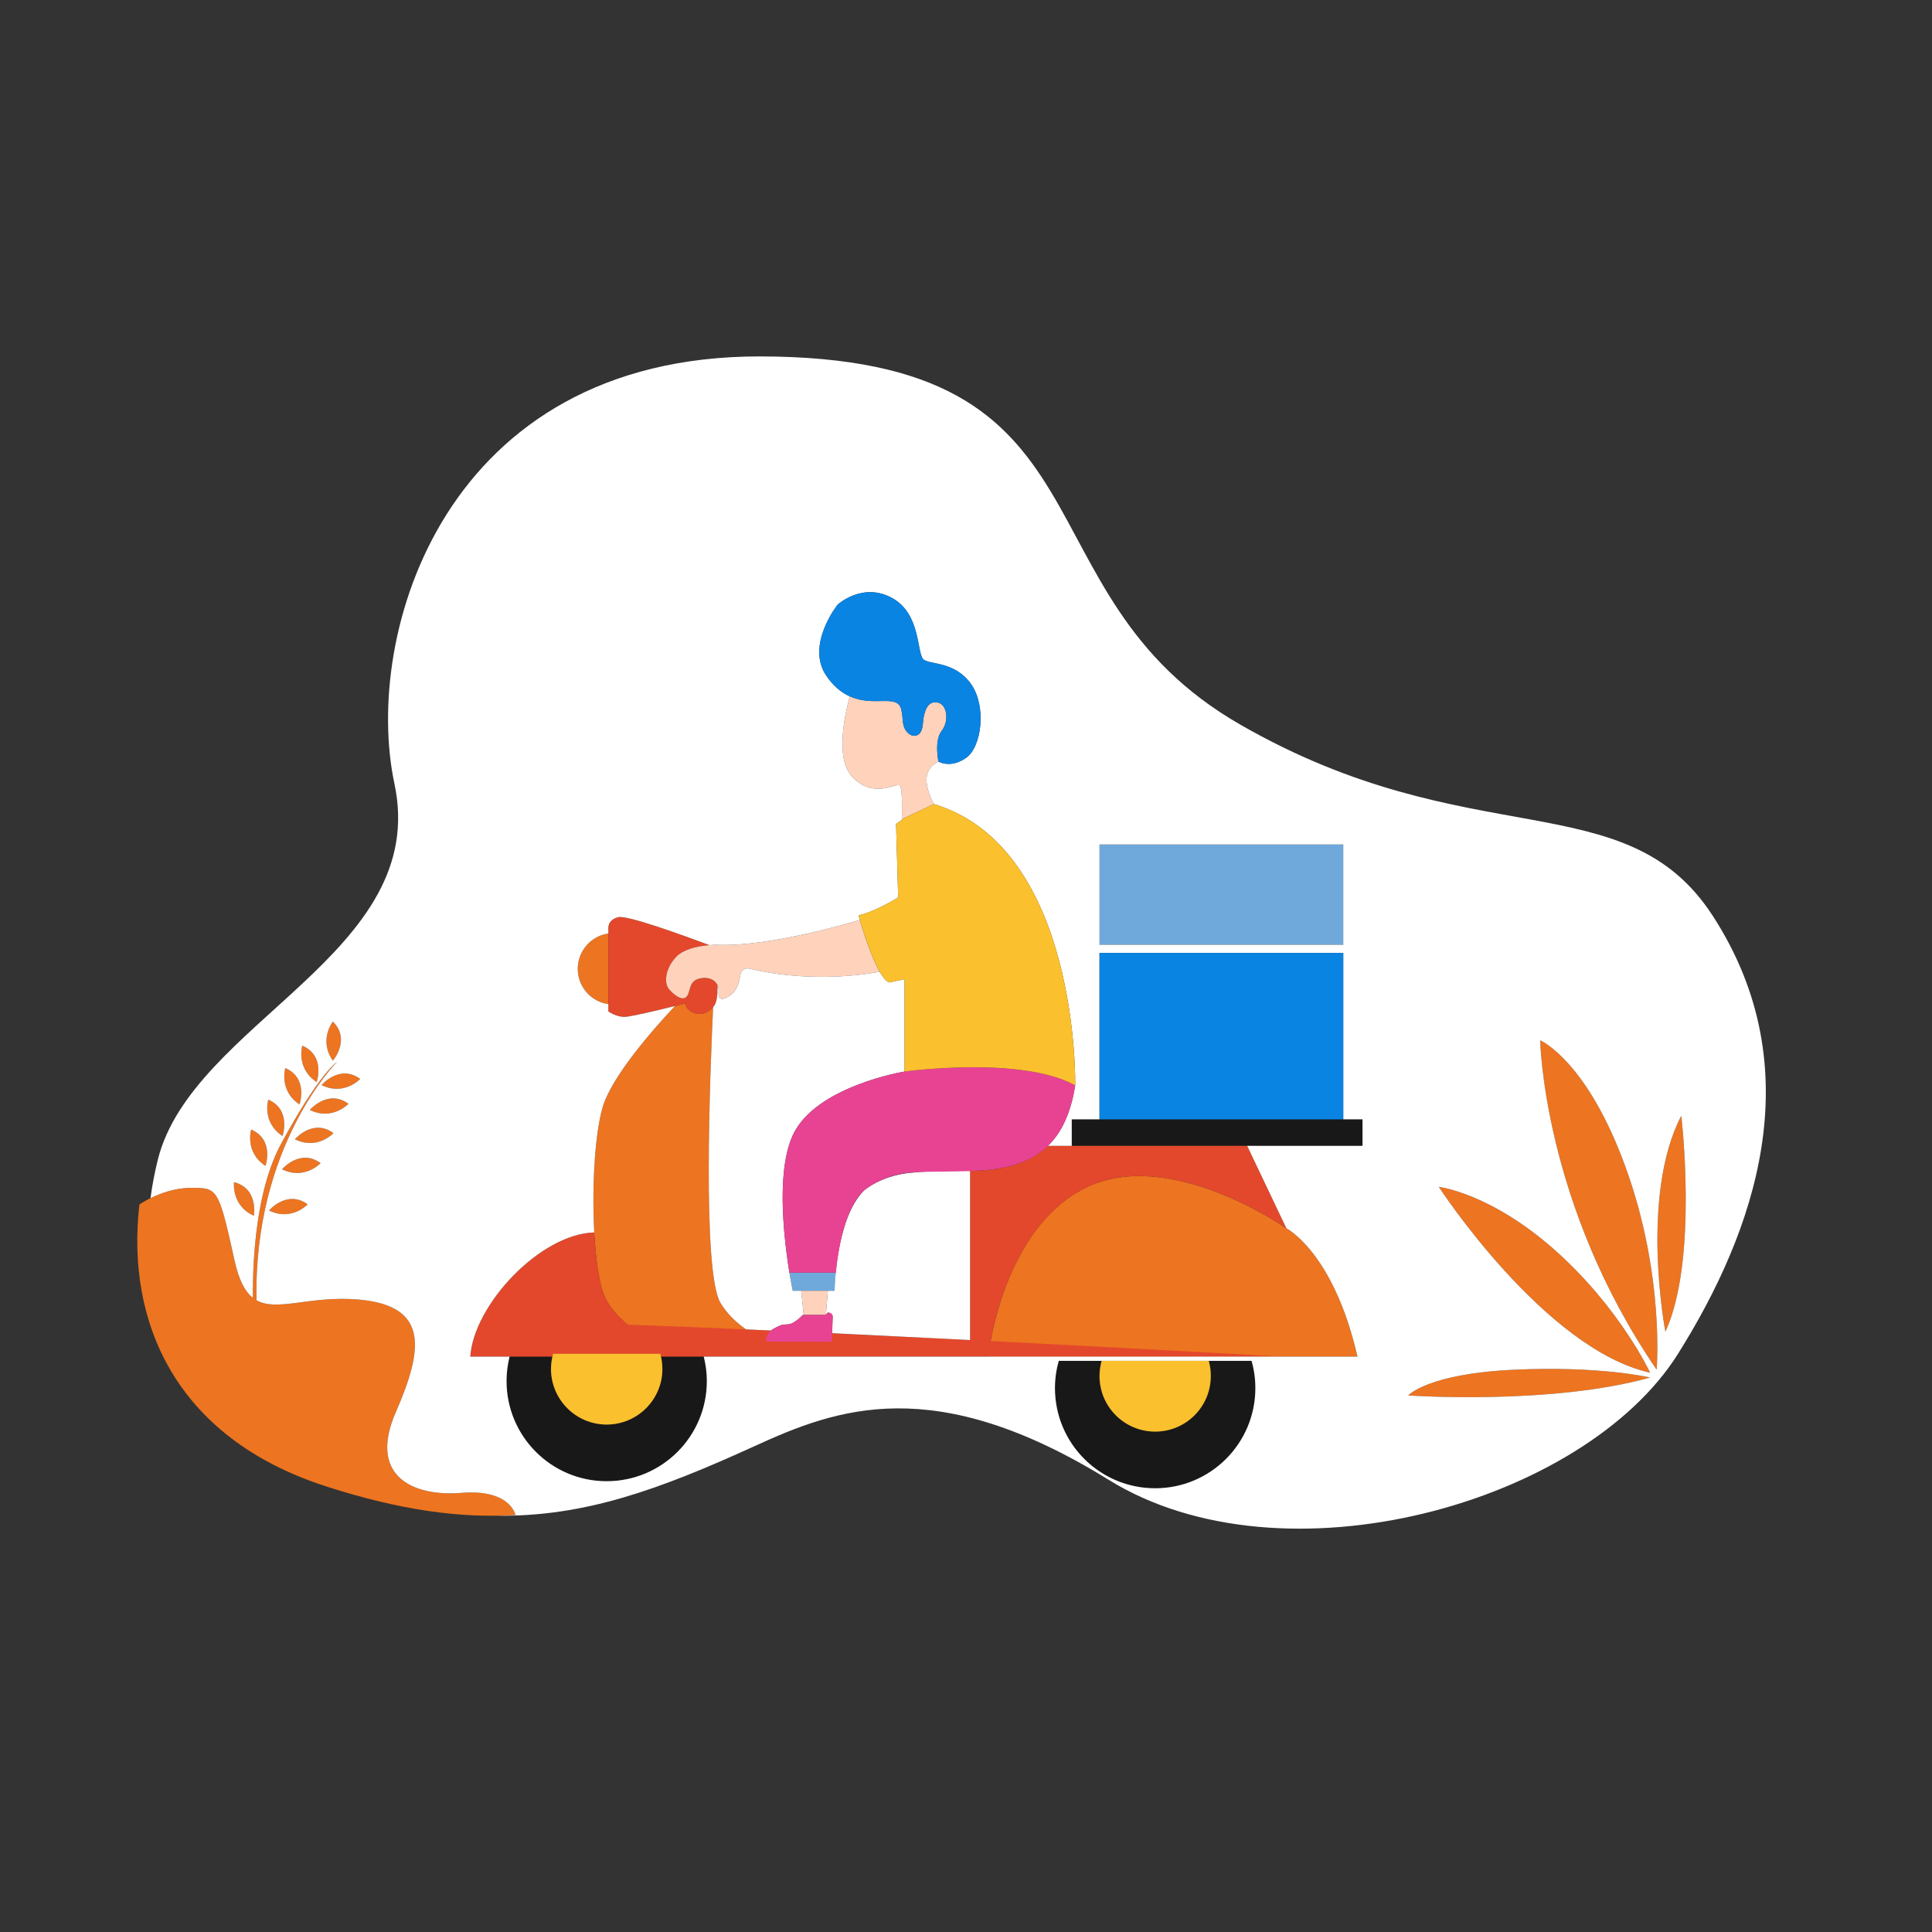 <svg width="551" height="551" viewBox="0 0 551 551" fill="none" xmlns="http://www.w3.org/2000/svg">
<rect x="0" y="0" width="551" height="551" fill="#333333" stroke="none"/>
<path d="M388.585 319.233V326.801H305.657V319.233H388.585ZM188.308 386.099C188.691 387.472 188.914 388.908 188.914 390.41C188.914 399.159 181.794 406.28 173.012 406.28C164.263 406.28 157.142 399.159 157.142 390.41C157.142 388.909 157.365 387.473 157.748 386.099H145.518C144.848 388.557 144.464 391.176 144.464 393.859C144.464 409.633 157.237 422.438 173.011 422.438C188.818 422.438 201.591 409.633 201.591 393.859C201.591 391.176 201.207 388.558 200.505 386.099H188.308ZM344.742 388.109C345.126 389.482 345.317 390.92 345.317 392.421C345.317 401.203 338.228 408.291 329.447 408.291C320.697 408.291 313.576 401.202 313.576 392.421C313.576 390.92 313.799 389.483 314.182 388.109H301.954C301.252 390.569 300.868 393.187 300.868 395.87C300.868 411.676 313.673 424.449 329.448 424.449C345.222 424.449 358.027 411.676 358.027 395.87C358.027 393.187 357.644 390.57 356.941 388.109H344.742Z" fill="#181818"/>
<path d="M387.148 386.898H282.155L282.219 384.279C282.858 379.903 288.19 348.579 310.383 338.393C334.268 327.376 366.87 350.304 366.87 350.304C366.87 350.304 380.315 357.135 387.148 386.898ZM205.487 371.602C200.186 362.821 202.55 304.831 203.38 287.238C202.23 288.61 200.091 289.696 197.951 288.867C195.396 287.876 195.524 286.152 195.524 286.152C195.524 286.152 194.311 286.471 192.491 286.917C186.296 293.528 174.29 307.13 171.799 316.008C168.382 328.11 168.382 356.944 171.799 368.024C175.215 379.137 191.564 384.822 191.564 384.822H225.795C225.796 384.822 211.746 381.98 205.487 371.602ZM479.495 318.212C467.553 341.138 474.961 379.808 474.961 379.808C484.413 359.34 479.495 318.212 479.495 318.212ZM173.492 266.226C168.574 266.928 164.774 271.175 164.774 276.316C164.774 281.425 168.542 285.672 173.492 286.374C173.492 281.554 173.492 269.707 173.492 266.226ZM439.261 296.689C439.261 296.689 440.059 343.278 472.47 390.633C472.47 390.633 474.801 363.779 463.689 333.093C452.609 302.373 439.261 296.689 439.261 296.689ZM431.948 390.633C407.137 391.751 401.613 397.977 401.613 397.977C401.613 397.977 442.199 400.819 470.618 392.869C470.618 392.869 456.792 389.515 431.948 390.633ZM443.604 356.657C425.115 340.181 410.331 338.488 410.331 338.488C410.331 338.488 440.474 384.789 470.618 391.495C470.618 391.495 462.092 373.134 443.604 356.657ZM131.629 425.758C117.707 426.907 104.934 420.936 112.885 402.735C120.836 384.534 122.273 372.304 102.093 370.612C88.362 369.462 79.134 374.188 73.162 370.835C72.237 326.673 96.121 302.852 96.121 302.852C96.121 302.852 91.172 305.885 80.187 326.162C73.258 338.936 72.044 357.839 72.108 370.132C69.841 368.345 68.085 365.024 66.84 359.243C62.273 338.488 61.985 338.775 54.322 338.775C46.721 338.775 39.92 343.373 39.761 343.501C35.929 376.583 49.659 410.016 93.183 423.97C114.034 430.676 131.086 433.039 147.02 432.081C146.988 431.921 145.423 424.641 131.629 425.758ZM94.939 291.357C94.939 291.357 90.787 296.625 94.939 302.5C94.939 302.501 100.112 296.497 94.939 291.357ZM90.308 308.6C90.308 308.6 92.927 301.128 86.221 298.222C86.221 298.222 84.306 304.639 90.308 308.6ZM91.714 309.463C98.164 312.624 102.73 307.706 102.73 307.706C96.855 303.394 91.714 309.463 91.714 309.463ZM99.378 314.794C93.502 310.516 88.361 316.551 88.361 316.551C94.811 319.712 99.378 314.794 99.378 314.794ZM95.099 323.161C89.223 318.882 84.114 324.917 84.114 324.917C90.564 328.078 95.099 323.161 95.099 323.161ZM91.427 331.719C85.551 327.44 80.442 333.475 80.442 333.475C86.892 336.637 91.427 331.719 91.427 331.719ZM76.737 345.226C83.188 348.387 87.754 343.469 87.754 343.469C81.847 339.191 76.737 345.226 76.737 345.226ZM85.423 314.986C85.423 314.986 88.042 307.514 81.368 304.609C81.368 304.609 79.452 311.027 85.423 314.986ZM80.569 323.991C80.569 323.991 83.188 316.519 76.514 313.613C76.514 313.613 74.567 320.032 80.569 323.991ZM75.716 332.517C75.716 332.517 78.335 325.044 71.629 322.139C71.629 322.139 69.713 328.557 75.716 332.517ZM72.395 346.727C72.395 346.727 73.8 338.936 66.743 337.148C66.743 337.147 65.881 343.789 72.395 346.727Z" fill="#ED7420"/>
<path d="M173.492 288.45C173.492 288.45 173.492 265.683 173.492 265.267C173.492 264.853 173.076 262.426 176.333 261.565C178.856 260.925 195.013 266.801 202.358 269.547C199.675 269.771 195.109 270.505 192.843 272.901C189.521 276.414 189.522 280.372 190.64 281.906C191.789 283.407 194.631 285.801 195.877 284.172C197.09 282.576 196.324 279.83 199.549 279.064C201.943 278.49 203.923 279.415 204.658 281.043L204.626 281.33C204.626 281.33 204.785 284.747 203.923 286.441C203.061 288.163 200.507 289.856 197.952 288.868C195.397 287.877 195.525 286.153 195.525 286.153C195.525 286.153 180.453 290.016 178.059 290.016C175.631 290.015 173.492 288.45 173.492 288.45ZM365.338 386.898H134.12C135.078 372.177 153.982 351.932 169.468 351.485C169.851 358.19 170.618 364.194 171.799 368.024C173.012 371.985 175.854 375.21 179.016 377.796C206.413 378.754 243.071 380.479 276.663 382.172V335.486V333.953C277.589 333.922 278.547 333.89 279.538 333.826C288.319 333.347 294.514 330.984 298.825 326.8H355.695L366.871 350.303C366.871 350.303 334.268 327.376 310.384 338.392C290.235 347.653 283.976 374.379 282.507 382.458C327.467 384.757 365.338 386.898 365.338 386.898Z" fill="#E3482C"/>
<path d="M383.093 240.84V269.451H313.577V240.84H383.093ZM225.158 362.948C225.669 366.141 226.083 368.121 226.083 368.121H238.026C238.026 368.121 238.075 366.544 238.277 364.091C238.307 363.729 238.34 363.347 238.377 362.948H225.158Z" fill="#6FA9DC"/>
<path d="M268.553 208.461C266.382 211.239 267.628 217.21 267.659 217.21C266.446 217.913 265.265 218.52 264.562 220.404C263.253 223.916 266.35 229.312 266.35 229.312L257.985 233.273L257.187 233.656C257.187 233.656 257.538 224.842 256.612 224.013C255.654 223.15 249.012 228.068 242.945 221.426C238.124 216.158 240.998 203.481 242.37 198.594C246.586 200.479 250.705 199.809 253.291 199.936C257.282 200.128 257.09 201.916 257.538 206.099C258.017 210.251 262.806 211.719 263.189 206.515C263.573 201.309 265.361 199.681 267.755 200.447C270.118 201.213 270.724 205.651 268.553 208.461ZM245.21 262.362C245.21 262.362 220.016 270.154 204.401 269.451C204.401 269.451 196.13 269.387 192.842 272.9C189.521 276.413 189.521 280.371 190.639 281.905C191.788 283.406 194.63 285.8 195.876 284.171C197.089 282.575 196.323 279.829 199.548 279.063C202.773 278.297 205.232 280.181 204.944 282.926C204.689 285.705 206.668 285.034 208.361 283.789C210.085 282.575 210.724 280.563 211.107 278.297C211.49 276.028 213.118 276.126 213.662 276.22C214.236 276.317 230.138 280.819 250.894 277.147C248.404 272.836 246.104 265.365 245.21 262.362ZM229.213 375.018H235.536L236.11 368.121H228.51L229.213 375.018Z" fill="#FFD2BB"/>
<path d="M488.402 261.084C463.528 222.862 419.493 244.416 353.746 206.672C287.998 168.961 320.76 101.713 216.63 101.649C126.742 101.616 103.4 180.84 112.5 223.565C122.751 271.782 54.769 291.452 44.997 330.793C44.102 334.406 43.406 338.055 42.916 341.712C45.644 340.374 49.838 338.775 54.322 338.775C61.985 338.775 62.273 338.488 66.84 359.243C68.085 365.024 69.841 368.345 72.108 370.132C72.044 357.839 73.258 338.936 80.187 326.162C91.172 305.885 96.121 302.852 96.121 302.852C96.121 302.852 72.237 326.673 73.162 370.835C79.134 374.188 88.362 369.462 102.093 370.612C122.273 372.304 120.836 384.534 112.885 402.735C104.934 420.936 117.707 426.907 131.629 425.758C145.423 424.641 146.988 431.921 147.02 432.081C145.214 432.189 143.391 432.249 141.552 432.27C166.612 432.636 187.991 424.852 215.321 412.378C238.504 401.776 266.38 391.206 316.162 422.021C365.944 452.867 451.713 428.854 478.568 386.098C500.282 351.484 517.046 305.119 488.402 261.084ZM72.395 346.727C65.881 343.789 66.743 337.147 66.743 337.148C73.8 338.936 72.395 346.727 72.395 346.727ZM75.716 332.517C69.713 328.557 71.629 322.139 71.629 322.139C78.335 325.044 75.716 332.517 75.716 332.517ZM80.569 323.991C74.567 320.032 76.514 313.613 76.514 313.613C83.188 316.519 80.569 323.991 80.569 323.991ZM85.423 314.986C79.452 311.027 81.368 304.609 81.368 304.609C88.042 307.514 85.423 314.986 85.423 314.986ZM90.308 308.6C84.306 304.639 86.221 298.222 86.221 298.222C92.927 301.128 90.308 308.6 90.308 308.6ZM94.939 302.5C90.787 296.625 94.939 291.357 94.939 291.357C100.112 296.497 94.939 302.501 94.939 302.5ZM76.737 345.226C76.737 345.226 81.847 339.191 87.754 343.469C87.754 343.469 83.188 348.387 76.737 345.226ZM80.442 333.475C80.442 333.475 85.551 327.44 91.427 331.719C91.427 331.719 86.892 336.637 80.442 333.475ZM84.114 324.917C84.114 324.917 89.223 318.882 95.099 323.161C95.099 323.161 90.564 328.078 84.114 324.917ZM88.361 316.551C88.361 316.551 93.502 310.516 99.378 314.794C99.378 314.794 94.811 319.712 88.361 316.551ZM91.714 309.463C91.714 309.463 96.855 303.394 102.73 307.706C102.73 307.706 98.164 312.624 91.714 309.463ZM313.577 240.84H383.093V269.451H313.577V240.84ZM313.577 271.782H383.093V319.232H313.577V271.782ZM238.889 172.443C238.889 172.443 245.978 165.896 254.44 170.558C262.87 175.188 261.338 186.748 263.509 188.185C265.711 189.589 272.512 188.759 276.983 195.146C281.421 201.564 279.952 212.995 275.546 216.125C271.139 219.254 267.659 217.21 267.659 217.21C266.446 217.913 265.265 218.52 264.562 220.404C263.253 223.916 266.35 229.312 266.35 229.312C307.957 241.894 306.648 309.557 306.648 309.556C291.289 301.03 257.984 305.598 257.984 305.598V279.253L253.577 280.18C249.586 278.488 244.859 261.053 244.859 261.053C249.968 259.903 256.163 255.943 256.163 255.943L255.557 234.996L257.982 233.274L257.187 233.656C257.187 233.656 257.538 224.842 256.612 224.013C255.654 223.15 249.012 228.068 242.945 221.426C238.126 216.161 240.994 203.497 242.368 198.605C240.079 197.58 237.767 195.801 235.664 192.72C229.693 183.97 238.889 172.443 238.889 172.443ZM329.448 424.449C313.673 424.449 300.868 411.676 300.868 395.87C300.868 393.187 301.252 390.569 301.954 388.109H314.182C313.799 389.483 313.576 390.92 313.576 392.421C313.576 401.202 320.697 408.291 329.447 408.291C329.447 408.291 329.447 408.291 329.448 408.291C320.698 408.291 313.577 401.203 313.577 392.421C313.577 390.92 313.8 389.482 314.183 388.109H344.742H356.941C357.644 390.57 358.027 393.187 358.027 395.87C358.027 411.676 345.222 424.449 329.448 424.449ZM388.585 326.801H355.696L366.872 350.303L366.871 350.304C366.871 350.304 380.316 357.135 387.149 386.898H365.339H282.155H200.704C201.27 389.124 201.591 391.462 201.591 393.859C201.591 409.633 188.818 422.438 173.011 422.438C157.237 422.438 144.464 409.633 144.464 393.859C144.464 391.462 144.784 389.124 145.327 386.898H134.12C135.078 372.177 153.982 351.932 169.468 351.485C169.496 351.972 169.53 352.448 169.562 352.928C168.74 340.09 169.484 324.21 171.799 316.008C174.29 307.13 186.296 293.528 192.491 286.917C193.864 286.581 194.89 286.317 195.312 286.208C193.496 286.67 180.288 290.016 178.059 290.016C175.631 290.015 173.492 288.45 173.492 288.45C173.492 288.45 173.492 287.66 173.492 286.374C168.542 285.672 164.774 281.425 164.774 276.316C164.774 271.175 168.574 266.928 173.492 266.226C173.492 265.664 173.492 265.315 173.492 265.267C173.492 264.853 173.076 262.426 176.333 261.565C178.856 260.925 195.009 266.799 202.354 269.546C203.58 269.446 204.401 269.451 204.401 269.451C220.016 270.154 245.21 262.362 245.21 262.362C246.104 265.365 248.404 272.836 250.894 277.147C230.138 280.819 214.236 276.317 213.662 276.22C213.118 276.126 211.49 276.029 211.107 278.297C210.724 280.563 210.085 282.575 208.361 283.789C206.668 285.034 204.689 285.705 204.944 282.926C205.017 282.232 204.905 281.599 204.658 281.044L204.626 281.329C204.626 281.329 204.785 284.746 203.923 286.44C203.784 286.717 203.598 286.991 203.379 287.256C202.548 304.873 200.188 362.822 205.487 371.601C207.402 374.776 210.046 377.243 212.794 379.141C215.143 379.243 217.518 379.348 219.911 379.455C220.13 379.271 220.369 379.095 220.655 378.945C222.538 377.955 222.89 377.731 224.71 377.7C226.529 377.667 228.956 375.017 228.956 375.017H229.213L228.51 368.12H226.083C226.083 368.12 226.025 367.841 225.925 367.325C226.025 367.841 226.083 368.12 226.083 368.12C226.083 368.12 219.633 337.817 226.083 323.798C232.534 309.749 257.984 305.598 257.984 305.598C257.984 305.598 291.288 301.03 306.648 309.556C305.44 317.006 303.034 322.758 298.859 326.799H305.657V319.232H388.585V326.801ZM401.613 397.977C401.613 397.977 407.137 391.751 431.948 390.633C456.792 389.515 470.618 392.869 470.618 392.869C442.199 400.819 401.613 397.977 401.613 397.977ZM410.331 338.488C410.331 338.488 425.115 340.181 443.604 356.657C462.092 373.134 470.618 391.495 470.618 391.495C440.474 384.789 410.331 338.488 410.331 338.488ZM472.47 390.633C440.059 343.278 439.261 296.689 439.261 296.689C439.261 296.689 452.609 302.373 463.689 333.093C474.801 363.779 472.47 390.633 472.47 390.633ZM474.961 379.808C474.961 379.808 467.553 341.138 479.495 318.212C479.495 318.212 484.413 359.34 474.961 379.808ZM276.663 333.953V382.172L237.304 380.224L237.483 375.433C237.483 375.433 237.344 374.313 236.11 374.347L235.535 375.018L236.11 368.121H238.026C238.026 368.121 238.23 347.828 246.329 339.613C246.329 339.613 250.842 335.447 259.288 334.522C267.734 333.596 276.663 333.953 276.663 333.953Z" fill="white"/>
<path d="M306.648 309.557C304.189 324.725 296.781 332.868 279.538 333.826C262.294 334.784 257.185 332.708 247.893 338.392C240.981 342.619 238.894 356.998 238.277 364.091C238.307 363.729 238.34 363.347 238.377 362.948H225.158C225.669 366.141 226.083 368.121 226.083 368.121C226.083 368.121 219.633 337.818 226.083 323.799C232.534 309.75 257.984 305.599 257.984 305.599C257.984 305.599 291.288 301.031 306.648 309.557ZM236.11 374.347C235.822 374.347 235.535 375.018 235.535 375.018H228.956C228.956 375.018 226.529 377.668 224.71 377.701C222.89 377.732 222.538 377.956 220.655 378.946C218.771 379.936 218.452 381.852 218.452 382.235C218.452 382.65 220.559 382.65 222.667 382.65C224.806 382.65 237.228 382.65 237.228 382.65C237.228 382.65 237.483 376.359 237.483 375.433C237.483 374.507 236.397 374.347 236.11 374.347Z" fill="#E84393"/>
<path d="M188.308 386.099C188.691 387.472 188.914 388.908 188.914 390.41C188.914 399.159 181.794 406.28 173.012 406.28C164.263 406.28 157.142 399.159 157.142 390.41C157.142 388.909 157.365 387.473 157.748 386.099H188.308ZM344.742 388.109H314.183C313.8 389.482 313.577 390.92 313.577 392.421C313.577 401.203 320.698 408.291 329.448 408.291C338.229 408.291 345.318 401.202 345.318 392.421C345.317 390.92 345.126 389.483 344.742 388.109ZM266.349 229.312L257.984 233.273L255.557 234.996L256.163 255.943C256.163 255.943 249.968 259.903 244.859 261.053C244.859 261.053 249.586 278.488 253.577 280.18L257.984 279.253V305.598C257.984 305.598 291.289 301.03 306.648 309.556C306.648 309.557 307.957 241.894 266.349 229.312Z" fill="#FBC02D"/>
<path d="M276.983 195.145C281.421 201.564 279.952 212.995 275.546 216.125C271.139 219.254 267.659 217.21 267.659 217.21C267.659 217.21 266.35 211.239 268.553 208.461C270.725 205.652 270.118 201.213 267.755 200.446C265.361 199.681 263.573 201.309 263.189 206.515C262.806 211.719 258.016 210.251 257.538 206.099C257.09 201.916 257.282 200.128 253.291 199.936C249.3 199.745 241.635 201.469 235.664 192.719C229.693 183.97 238.889 172.443 238.889 172.443C238.889 172.443 245.978 165.896 254.44 170.558C262.87 175.188 261.338 186.748 263.509 188.185C265.711 189.589 272.512 188.759 276.983 195.145ZM313.577 271.782V319.233H383.093V271.782H313.577Z" fill="#0984E3"/>
</svg>
